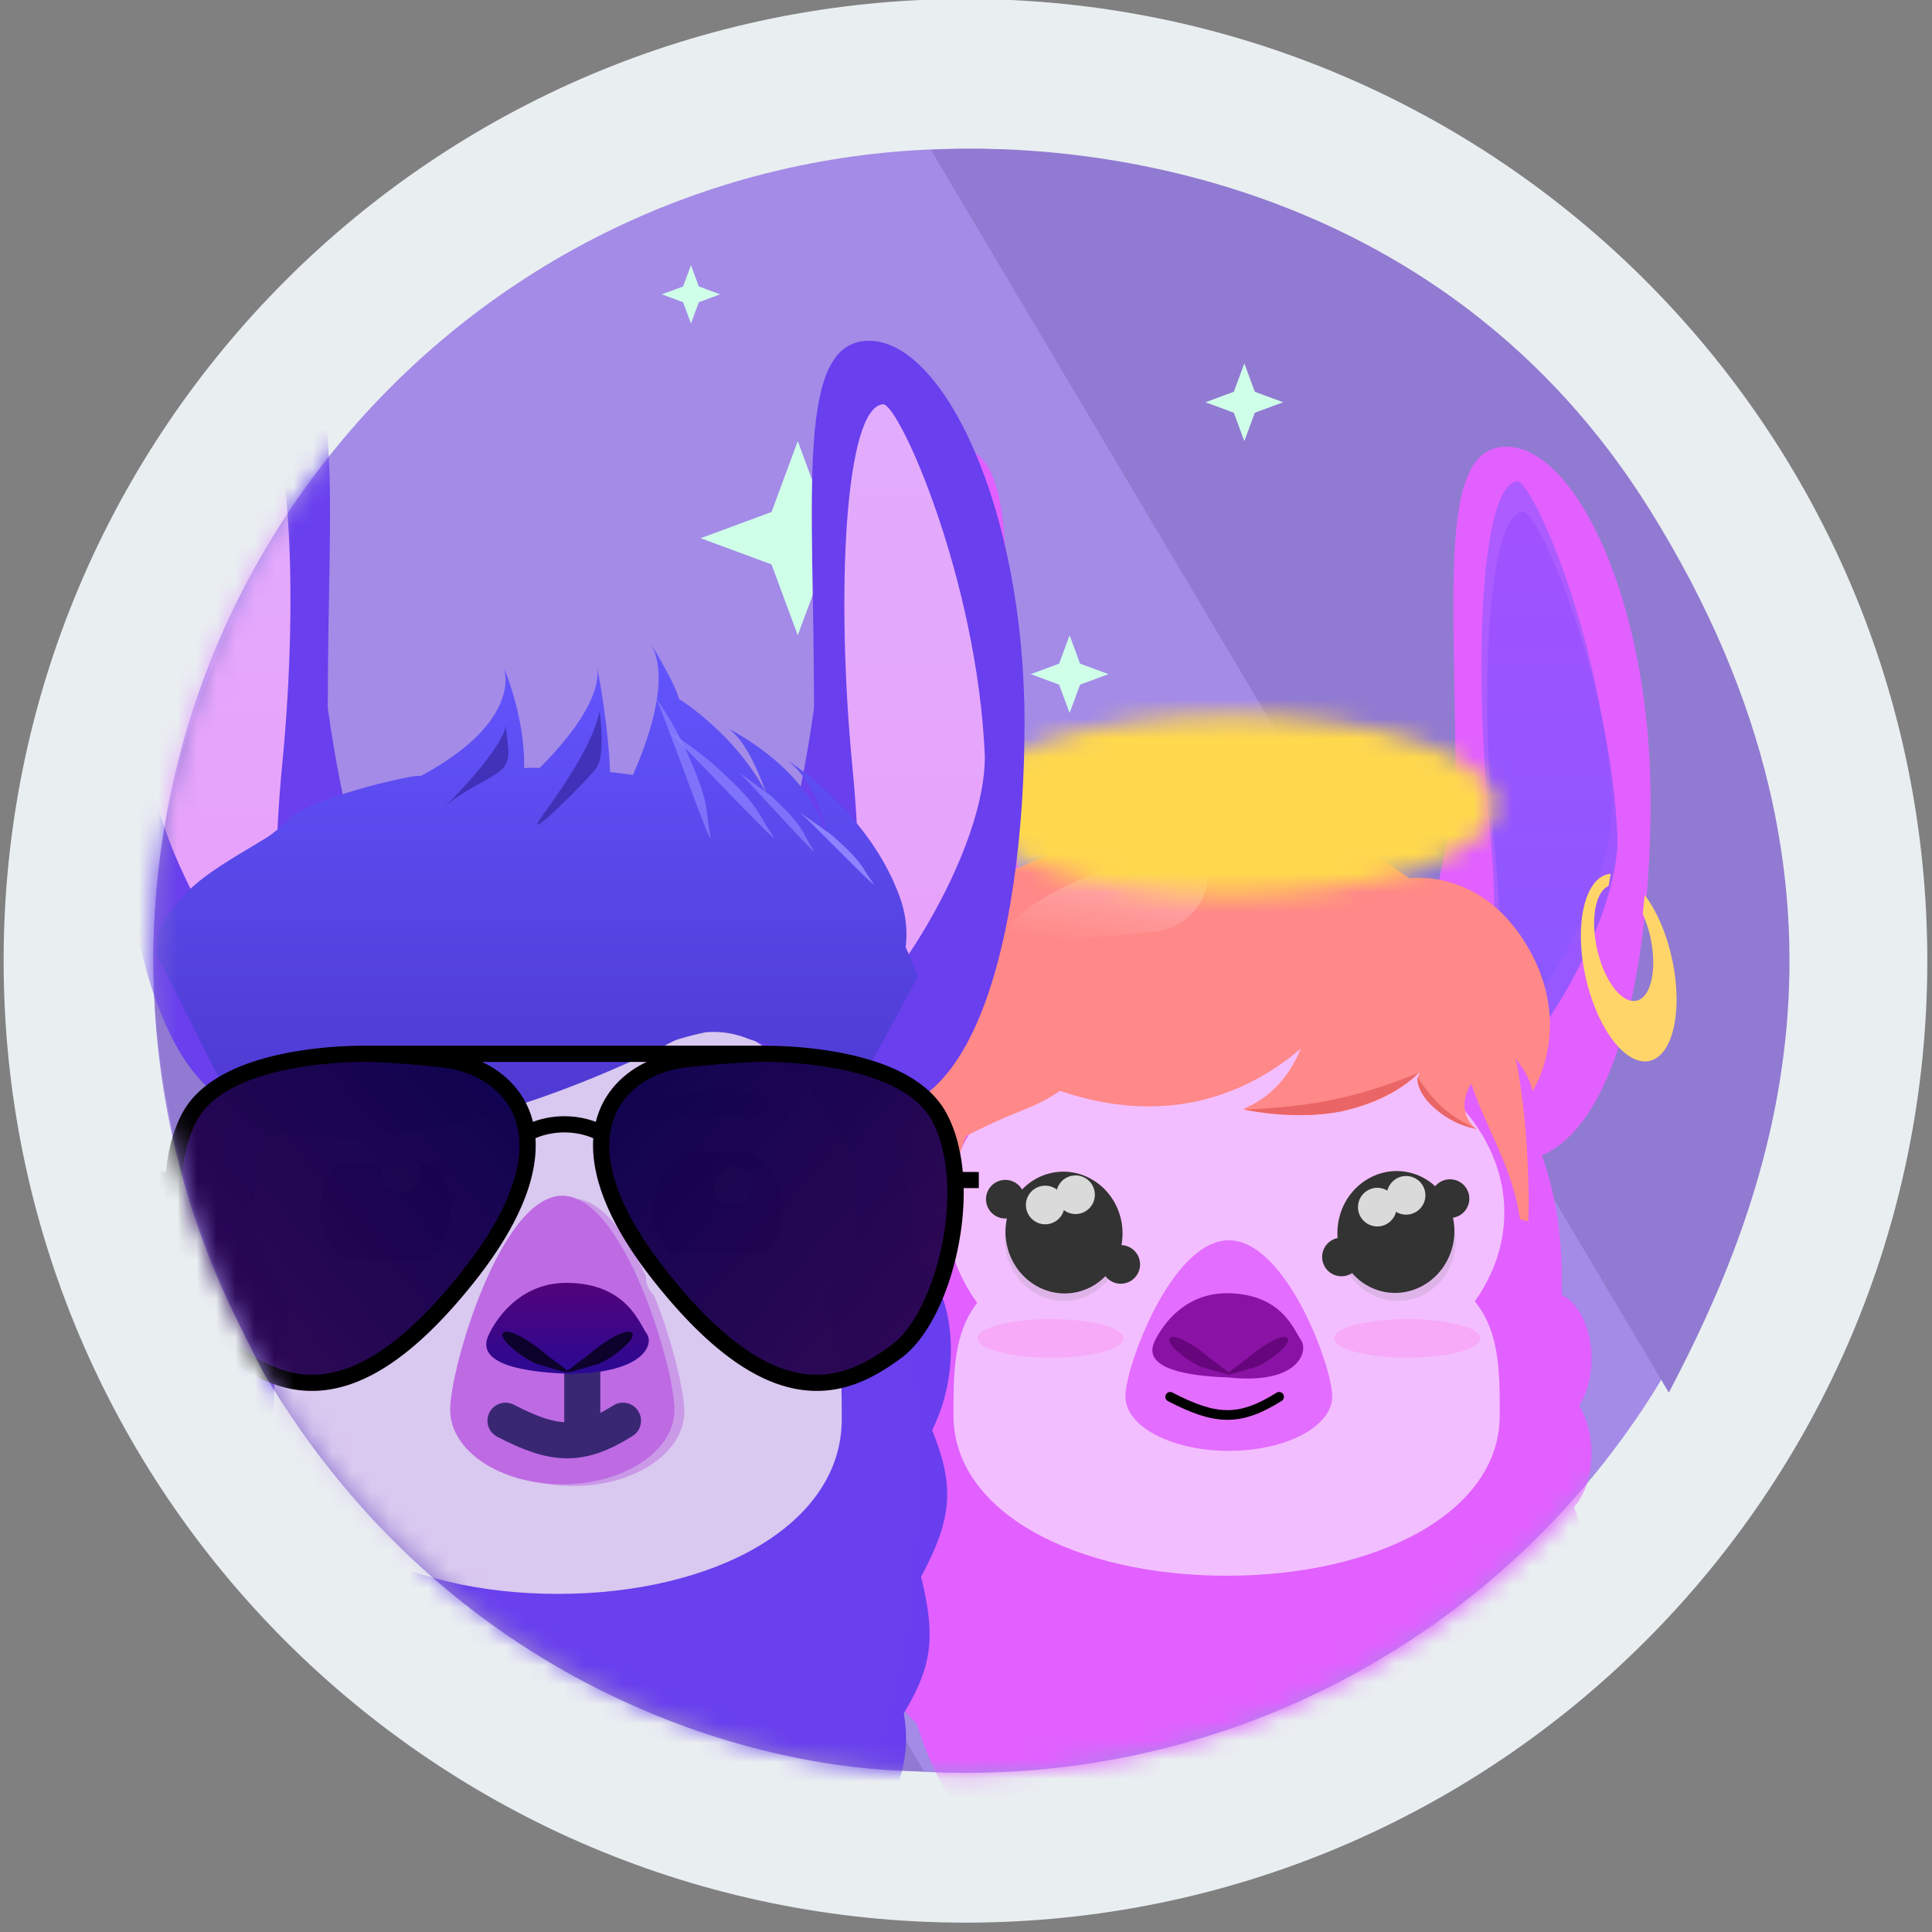 <svg xmlns="http://www.w3.org/2000/svg" xmlns:xlink="http://www.w3.org/1999/xlink" width="100" height="100" viewBox="0 0 100 100"><rect x="0" y="0" width="100" height="100" fill="#808080" stroke="none"/><defs><linearGradient id="c" x1="50%" x2="50%" y1="0%" y2="100%"><stop offset="0%" stop-color="#9F50FF"/><stop offset="100%" stop-color="#7F58FF"/></linearGradient><linearGradient id="d" x1="50%" x2="50%" y1="0%" y2="100%"><stop offset="0%" stop-color="#9F50FF"/><stop offset="100%" stop-color="#7F58FF"/></linearGradient><linearGradient id="e" x1="67.856%" x2="67.825%" y1="-52.041%" y2="136.872%"><stop offset="0%" stop-color="#2D0047"/><stop offset="100%" stop-color="#34312F"/></linearGradient><linearGradient id="j" x1="43.259%" x2="10.568%" y1="8.077%" y2="74.929%"><stop offset="0%" stop-color="#FFF"/><stop offset="100%" stop-color="#FFF" stop-opacity="0"/></linearGradient><linearGradient id="s" x1="50.001%" x2="50.001%" y1="0%" y2="100%"><stop offset="0%" stop-color="#E2ACFC"/><stop offset="100%" stop-color="#E8A1FB"/></linearGradient><linearGradient id="t" x1="50%" x2="50%" y1="0%" y2="100%"><stop offset="0%" stop-color="#E2ACFC"/><stop offset="100%" stop-color="#E99FFB"/></linearGradient><linearGradient id="u" x1="50.056%" x2="50.056%" y1="0%" y2="101.267%"><stop offset="0%" stop-color="#530379"/><stop offset="100%" stop-color="#2A0993"/></linearGradient><linearGradient id="v" x1="50%" x2="50%" y1="0%" y2="100%"><stop offset="0%" stop-color="#6355FF"/><stop offset="100%" stop-color="#4C37CC"/></linearGradient><linearGradient id="w" x1="148.549%" x2="-13.653%" y1="-28.333%" y2="99.099%"><stop offset="9.896%" stop-color="#02004B"/><stop offset="100%" stop-color="#330854"/></linearGradient><linearGradient id="x" x1="-48.548%" x2="113.653%" y1="-28.333%" y2="99.099%"><stop offset="9.896%" stop-color="#02004B"/><stop offset="100%" stop-color="#330854"/></linearGradient><circle id="f" cx="28.805" cy="28.297" r="27.985"/><circle id="h" cx="28.805" cy="28.297" r="27.985"/><circle id="k" cx="28.805" cy="28.297" r="27.985"/><circle id="o" cx="28.805" cy="28.297" r="27.985"/><circle id="q" cx="42.276" cy="42.033" r="42.033"/><ellipse id="a" cx="42.276" cy="41.098" rx="42.033" ry="41.098"/><ellipse id="m" cx="13.949" cy="4.954" rx="13.636" ry="4.634"/></defs><g fill="none" fill-rule="evenodd"><path fill="#A38BE7" fill-rule="nonzero" stroke="#E9EEF1" stroke-width="9.901" d="M49.973 94.565c24.761 0 44.834-20.073 44.834-44.834 0-24.762-20.073-44.835-44.834-44.835-24.762 0-44.835 20.073-44.835 44.835 0 24.761 20.073 44.834 44.835 44.834Z"/><path fill="#A38BE7" fill-rule="nonzero" stroke="#E9EEF1" stroke-width="5.604" d="M49.973 94.565c24.761 0 44.834-20.073 44.834-44.834 0-24.762-20.073-44.835-44.834-44.835-24.762 0-44.835 20.073-44.835 44.835 0 24.761 20.073 44.834 44.835 44.834Z"/><path fill="#917AD1" fill-rule="nonzero" d="M47.828 91.68 12.15 31.883C9.638 37.41 3.343 51.48 13.658 71.078c9.547 16.08 25.125 20.602 34.17 20.602ZM86.377 72.08 48.187 7.76C56.73 7.259 74.82 9.47 85.372 26.354c12.563 20.1 6.03 36.18 1.005 45.728Z"/><path fill="#D0FFE9" fill-rule="nonzero" d="M41.292 22.832 42.65 26.5l3.667 1.357-3.667 1.358-1.358 3.667-1.357-3.667-3.668-1.358 3.668-1.357zM55.362 32.884l.543 1.467 1.467.542-1.467.543-.543 1.468-.543-1.468-1.467-.543 1.467-.542zM64.406 18.81l.543 1.468 1.467.542-1.467.543-.543 1.468-.543-1.468-1.467-.543 1.467-.542zM15.664 49.804l.95 2.567 2.568.95-2.568.95-.95 2.568-.95-2.568-2.567-.95 2.567-.95zM78.98 31.713l.95 2.567 2.567.95-2.568.95-.95 2.568-.95-2.568-2.567-.95 2.567-.95zM49.834 80.115l.407 1.101 1.101.407-1.1.407-.408 1.1-.407-1.1-1.1-.407 1.1-.407zM18.68 66.89l.407 1.1 1.1.407-1.1.407-.407 1.101-.407-1.1-1.1-.408 1.1-.407zM34.76 79.953l.407 1.101 1.1.407-1.1.407-.408 1.101-.407-1.1-1.1-.408 1.1-.407zM77.974 64.035l.407 1.1 1.1.408-1.1.407-.407 1.1-.407-1.1-1.1-.407 1.1-.408zM37.775 41.926l.407 1.1 1.1.407-1.1.407-.407 1.101-.407-1.1-1.1-.408 1.1-.407zM81.995 47.793l.407 1.1 1.1.407-1.1.408-.407 1.1-.407-1.1-1.1-.408 1.1-.407zM35.764 13.727l.407 1.1 1.101.407-1.1.407-.408 1.101-.407-1.1-1.1-.408 1.1-.407z"/><g transform="translate(7.697 9.565)"><mask id="b" fill="#fff"><use xlink:href="#a"/></mask><g mask="url(#b)"><path fill="#E160FF" fill-rule="nonzero" d="M43.667 59.542c0 1.89-3.205 5.828-4.38 5.828-1.174 0-2.127-1.532-2.127-3.42 0-1.89.953-3.421 2.128-3.421 1.174 0 4.38-.876 4.38 1.013Z"/><path fill="#E160FF" fill-rule="nonzero" d="M43.667 64.437c0 1.89-3.205 5.827-4.38 5.827-1.175 0-2.127-1.531-2.127-3.42 0-1.89.952-3.42 2.127-3.42 1.175 0 4.38-.876 4.38 1.013ZM43.899 73.23c.56 1.803-1.33 6.528-2.452 6.883-1.12.354-2.483-.82-3.044-2.622-.56-1.802-.105-3.551 1.016-3.906 1.121-.354 3.92-2.157 4.48-.355Z"/><path fill="#5A5A5B" fill-rule="nonzero" d="M46.805 77.513c.56 1.803-1.33 6.528-2.451 6.883-1.121.354-2.484-.82-3.044-2.622s-.105-3.551 1.016-3.906c1.12-.355 3.92-2.157 4.48-.355Z"/><path fill="#E160FF" fill-rule="nonzero" d="M68.175 58.348c0 1.89 3.205 5.828 4.38 5.828 1.174 0 2.127-1.532 2.127-3.42 0-1.89-.953-3.421-2.128-3.421-1.174 0-4.38-.876-4.38 1.013Z"/><path fill="#E160FF" fill-rule="nonzero" d="M68.175 63.243c0 1.89 3.205 5.827 4.38 5.827 1.174 0 2.127-1.531 2.127-3.42 0-1.89-.953-3.42-2.127-3.42-1.175 0-4.38-.876-4.38 1.013ZM67.943 72.036c-.56 1.803 1.33 6.528 2.451 6.883 1.121.355 2.484-.82 3.044-2.622s.106-3.55-1.015-3.906c-1.121-.354-3.92-2.157-4.48-.355Z"/><path fill="#DDE8EF" fill-rule="nonzero" d="M64.502 76.32c-.56 1.802 1.33 6.527 2.451 6.882 1.121.355 2.484-.82 3.044-2.622s.105-3.551-1.016-3.906c-1.12-.354-3.92-2.157-4.48-.355Z"/><path fill="#E160FF" fill-rule="nonzero" d="M67.701 68.138c0 1.889 3.205 5.827 4.38 5.827 1.175 0 2.127-1.531 2.127-3.42 0-1.89-.952-3.421-2.127-3.421-1.175 0-4.38-.875-4.38 1.014ZM44.081 69.332c0 1.889-3.205 5.827-4.38 5.827-1.175 0-2.127-1.532-2.127-3.42 0-1.89.952-3.421 2.127-3.421 1.175 0 4.38-.875 4.38 1.014Z"/><path fill="#E160FF" d="M39.986 50.301c-4.237-1.633-5.783-10.517-5.783-18.404 0-10.309 3.895-18.339 7.458-18.339 2.914 0 2.83 4.887 2.702 12.302-.029 1.656-.06 3.437-.06 5.319.42 3.119 1.088 5.909 1.665 8.322.203.85.395 1.653.562 2.408 2.448-1.293 5.4-1.901 8.687-1.901 3.642 0 7.16.747 10.1 2.345.186-.881.413-1.833.657-2.852.577-2.413 1.245-5.203 1.664-8.322 0-1.882-.03-3.663-.059-5.319-.128-7.415-.212-12.302 2.701-12.302 3.564 0 7.46 8.03 7.46 18.339 0 7.788-1.509 16.549-5.626 18.34.661 1.851 1.026 3.973 1.026 6.382 0 1.32.043 2.764.088 4.288.355 11.94.855 28.763-18.011 28.763-17.964 0-17.02-15.252-16.29-27.019.133-2.168.26-4.218.26-6.032 0-2.38.278-4.482.799-6.318Z"/><path fill="#F3BEFF" d="M68.641 57.792c.977-1.383 1.526-2.945 1.526-4.599 0-5.67-6.462-10.267-14.433-10.267-7.972 0-14.434 4.597-14.434 10.267 0 1.685.57 3.275 1.582 4.678-1.227 1.576-1.227 3.609-1.227 5.827 0 5.011 6.33 8.297 14.138 8.297S69.93 68.71 69.93 63.698c0-2.255 0-4.318-1.29-5.906Z"/><path fill="#AC5CFF" fill-rule="nonzero" d="M75.728 32.262c0 5.253-5.96 13.405-6.356 12.07-.396-1.335.81-3.224 0-11.57-.81-8.345-.363-17.246 1.461-17.413.761-.07 4.542 8.401 4.895 16.913Z"/><path fill="url(#c)" fill-opacity=".8" fill-rule="nonzero" d="M48.882 20.751c0 5.254-5.96 13.406-6.356 12.07-.396-1.334.81-3.224 0-11.57-.81-8.345-.363-17.245 1.461-17.412.762-.07 4.542 8.4 4.895 16.912Z" transform="translate(27.144 13.077)"/><path fill="#AC5CFF" fill-rule="nonzero" d="M35.858 32.262c0 5.253 5.96 13.405 6.356 12.07.397-1.335-.81-3.224 0-11.57.81-8.345.364-17.246-1.46-17.413-.762-.07-4.543 8.401-4.896 16.913Z"/><path fill="url(#d)" fill-opacity=".8" fill-rule="nonzero" d="M8.4 21.378c0 5.253 5.96 13.405 6.356 12.07.397-1.335-.81-3.224 0-11.57.81-8.345.364-17.246-1.46-17.413-.762-.07-4.543 8.401-4.896 16.913Z" transform="translate(27.144 13.077)"/><path fill="#E36DFF" fill-rule="nonzero" d="M61.26 62.714c0 1.557-2.397 2.818-5.354 2.818-2.956 0-5.353-1.261-5.353-2.818 0-1.556 2.397-8.082 5.353-8.082 2.957 0 5.354 6.526 5.354 8.082Z"/><path stroke="url(#e)" stroke-width=".5" d="M28.883 47.778v2.818" transform="translate(27.144 13.077)"/><path stroke="#000" stroke-linecap="round" stroke-linejoin="round" stroke-width=".5" d="M52.871 62.734c2.345 1.218 3.585 1.287 5.638 0"/><path fill="#8A13A5" fill-rule="nonzero" d="M55.892 57.372c2.778.056 3.388 1.911 3.759 2.442.37.531-.085 2.309-3.76 1.919-2.824-.098-4.368-.669-3.84-1.832 0 0 1.062-2.584 3.84-2.529Z"/><path fill="#67067C" fill-rule="nonzero" d="M58.958 59.724c.184.343-1.189 1.325-1.661 1.465-.673.2-1.437.448-1.474.38-.037-.07.716-.552 1.264-1.013.548-.462 1.686-1.175 1.87-.832Z"/><path fill="#67067C" fill-rule="nonzero" d="M52.838 59.724c-.184.343 1.189 1.325 1.661 1.465.673.2 1.437.448 1.474.38.037-.07-.716-.552-1.264-1.013-.548-.462-1.686-1.175-1.87-.832Z"/><g transform="translate(27.144 23.407)"><mask id="g" fill="#fff"><use xlink:href="#f"/></mask><g fill-rule="nonzero" mask="url(#g)"><g transform="translate(14.945 27.032)"><path fill="#8C8C8C" fill-opacity=".2" d="M8.18 3.438c.413 1.691-.566 3.394-2.187 3.804-1.621.41-3.27-.63-3.684-2.322-.413-1.692.566-3.395 2.187-3.804 1.621-.41 3.27.63 3.684 2.322ZM25.47 3.438c.413 1.691-.566 3.394-2.187 3.804-1.62.41-3.27-.63-3.684-2.322-.413-1.692.566-3.395 2.187-3.804 1.621-.41 3.27.63 3.684 2.322Z"/><path fill="#333" d="M19.533 3.025c-.415 1.693.562 3.396 2.182 3.804 1.62.408 3.269-.634 3.683-2.327.415-1.693-.562-3.396-2.181-3.804-1.62-.408-3.27.634-3.684 2.327ZM8.222 3.052c.414 1.692-.566 3.395-2.187 3.804-1.62.41-3.27-.63-3.683-2.322C1.938 2.843 2.917 1.14 4.539.73c1.62-.41 3.27.63 3.683 2.322Z"/><circle cx="21.503" cy="2.477" r="1" fill="#DADADA" transform="rotate(13.787 21.503 2.477)"/><circle cx="22.993" cy="1.866" r="1" fill="#DADADA" transform="rotate(13.787 22.993 1.866)"/><circle cx="4.315" cy="2.366" r="1" fill="#DADADA" transform="rotate(-13.787 4.315 2.366)"/><circle cx="5.884" cy="1.835" r="1" fill="#DADADA" transform="rotate(-13.787 5.884 1.835)"/><circle cx="19.648" cy="5.056" r="1" fill="#333" transform="rotate(-30.943 19.648 5.056)"/><circle cx="25.267" cy="2.036" r="1" fill="#333" transform="rotate(-30.943 25.267 2.036)"/><circle cx="8.225" cy="5.442" r="1" fill="#333" transform="scale(-1 1) rotate(-30.943 0 35.156)"/><circle cx="2.248" cy="2.066" r="1" fill="#333" transform="scale(-1 1) rotate(-30.943 0 10.19)"/><ellipse cx="4.594" cy="9.271" fill="#FF7BE2" fill-opacity=".3" rx="3.786" ry="1"/><ellipse cx="23.053" cy="9.271" fill="#FF7BE2" fill-opacity=".3" rx="3.786" ry="1"/></g></g></g><g transform="translate(27.144 23.407)"><mask id="i" fill="#fff"><use xlink:href="#h"/></mask><g fill-rule="nonzero" mask="url(#i)"><path fill="#F88" d="M12.119 18.374c-1.174.27-1.674.232-1.674.232s1.484 1.883 3.4 2.719c-1.274 2.817-1.343 6.226-1.343 6.226s.32-.333 1.197-.89c-.03.47-.056.948-.076 1.442a24.875 24.875 0 0 0-.007 2.137 3.01 3.01 0 0 1 .432-.108 18.803 18.803 0 0 1 1.125-4.31 34.399 34.399 0 0 1 3.047-1.38 9.025 9.025 0 0 0 1.805-.953c5.856 1.994 10.013-.091 12.466-2.188-1.16 2.833-3.328 3.116-2.908 3.159 0 0 5.576 1.402 9.083-1.945-.586.91.978 2.429 2.934 2.968 0 0-1.223-.81-.287-2.377.776 2.377 2.128 4.29 2.517 7.036.148.027.29.068.431.116.025-.628.027-1.34.003-2.154-.07-2.355-.28-4.433-.645-6.258.782.959.858 1.678.858 1.678s2.186-3.332-.238-7.477c-2.423-4.145-6.118-3.553-6.118-3.553-1.417-.955-2.855-1.909-2.855-1.909s.058.327.16.822C30.4 9.324 28.867 7.8 28.867 7.8s.03.857.204 2.145a19.571 19.571 0 0 0-2.289-.132c-7.869 0-11.47 4.89-13.034 2.3 0 0-.682 1.66 1.696 3.901-3.276-.272-4.356-2.493-4.356-2.493s-1.003 2.15 1.032 4.854Z"/><path fill="url(#j)" fill-opacity=".3" d="M9.83 8.253c-7.588.58 3.263-5.009 6.24-4.54 2.504.396 1.211 3.791-1.31 4.059-1.916.203-3.85.398-4.93.481Z" transform="translate(10.219 7.472)"/><path fill="#EA6565" d="M38.52 22.593c-3.323 1.295-5.278 1.682-8.913 1.872 0 0 3.03.624 5.347 0 2.614-.704 3.566-1.872 3.566-1.872ZM38.52 22.772c.946 1.405 1.637 2.014 3.03 2.674 0 0-.98-.09-2.05-.98-1.07-.892-.98-1.694-.98-1.694Z"/><path fill="#FF9797" d="M11.782 15.107c-.417-.504-.713-1.515-.713-1.515s.882 1.045 1.604 1.515c.786.511 2.229.891 2.229.891s-.695.28-1.16.268c-.888-.026-1.393-.474-1.96-1.159ZM13.743 12.077s.009.038.027.101c.065.152.287.449 1.042.7.166.056.268.358.268.358s-.392.073-.624 0c-.385-.123-.612-.798-.686-1.058-.027-.063-.027-.101-.027-.101Z"/></g></g><g transform="translate(27.144 23.407)"><mask id="l" fill="#fff"><use xlink:href="#k"/></mask><g mask="url(#l)"><g transform="translate(14.945 3.736)"><mask id="n" fill="#fff"><use xlink:href="#m"/></mask><path fill="#FFD84E" fill-rule="nonzero" d="M18.292 4.954c0-3.35 2.012-5.128 2.4-5.44.474-.38.59-.313-.091-.082-1.27.432-3.622.864-6.652.864V18.88c4.502 0 8.968-.606 12.633-1.851 1.786-.607 3.899-1.538 5.752-3.028 1.769-1.421 4.544-4.418 4.544-9.048H18.292ZM13.95.296c-3.03 0-5.381-.432-6.652-.864-.681-.231-.565-.299-.091.082.388.312 2.4 2.09 2.4 5.44H-8.98c0 4.63 2.775 7.627 4.544 9.048 1.854 1.49 3.967 2.42 5.753 3.028 3.665 1.245 8.13 1.851 12.632 1.851V.296ZM9.606 4.954c0 3.35-2.012 5.128-2.4 5.44-.474.38-.59.313.091.082 1.27-.432 3.623-.863 6.652-.863V-8.973c-4.501 0-8.967.606-12.632 1.851-1.786.607-3.9 1.538-5.753 3.028C-6.205-2.674-8.98.324-8.98 4.954H9.606Zm4.343 4.659c3.03 0 5.381.43 6.652.863.681.231.565.299.092-.082-.389-.312-2.4-2.09-2.4-5.44h18.585c0-4.63-2.775-7.627-4.544-9.048-1.853-1.49-3.966-2.42-5.752-3.028-3.665-1.245-8.131-1.851-12.633-1.851V9.613Z" mask="url(#n)"/></g></g></g><g transform="translate(27.144 23.407)"><mask id="p" fill="#fff"><use xlink:href="#o"/></mask><g fill="#FFD56A" mask="url(#p)"><path d="M9.16 12.888c.676.29.943 1.693.596 3.254-.367 1.65-1.281 2.85-2.042 2.68-.762-.17-1.081-1.644-.715-3.293.097-.434.232-.838.392-1.193l-.099-.984c-.594.784-1.11 1.932-1.405 3.26-.593 2.669-.076 5.054 1.156 5.328 1.231.274 2.71-1.667 3.304-4.335.594-2.669.077-5.054-1.155-5.328a1.093 1.093 0 0 0-.143-.022l.112.633ZM48.419 12.888c-.675.29-.943 1.693-.596 3.254.367 1.65 1.282 2.85 2.043 2.68.761-.17 1.08-1.644.714-3.293a6.21 6.21 0 0 0-.391-1.193l.098-.984c.595.784 1.11 1.932 1.405 3.26.594 2.669.076 5.054-1.155 5.328-1.232.274-2.711-1.667-3.305-4.335-.593-2.669-.076-5.054 1.155-5.328.048-.01.095-.018.143-.022l-.111.633Z"/></g></g></g></g><g transform="translate(7.697 7.697)"><mask id="r" fill="#fff"><use xlink:href="#q"/></mask><g mask="url(#r)"><g transform="translate(-1.868 9.34)"><path fill="#693EEE" fill-rule="nonzero" d="M42.418 56.99c1.983-3.994.606-8.652-1.247-8.826-1.853-.174-1.013-.031-4.384-.305-3.371-.273-3.062 2.534-.225 7.26-3.528.208-3.382 1.905-.22 7.09-3.978.068-4.272 1.497-1.55 6.374-3.883-.12-2.941 10.459.414 11.239 3.06-.581 6.563-3.692 5.744-8.175 1.405-2.338 1.701-3.846.895-7.07 1.555-2.921 1.8-4.578.573-7.587ZM2.81 57.325c-1.983-3.994-.606-8.652 1.247-8.826 1.853-.173 1.013-.031 4.384-.305 3.371-.273 3.062 2.535.225 7.26 3.528.209 3.382 1.905.22 7.09 3.978.068 4.272 1.497 1.55 6.374 3.883-.12 2.941 10.46-.414 11.24-3.06-.582-6.563-3.693-5.744-8.176-1.405-2.338-1.701-3.846-.895-7.07-1.555-2.92-1.8-4.578-.573-7.587Z"/><path fill="#693FEE" fill-rule="nonzero" d="M41.531 48.584c0 12.576 3.614 35.647-19.33 35.647-22.945 0-17.288-23.07-17.288-35.647 0-12.576 7.176-17.915 17.288-17.915s19.33 5.34 19.33 17.915Z"/><path fill="#693FEE" fill-rule="nonzero" d="M47.2 20.38c0 11.118-2.85 24.072-11.301 19.004-5.34-1.689-1.062-8.868.406-19.778 0-11.117-.994-19.004 2.85-19.004 3.843 0 8.045 8.66 8.045 19.778Z"/><path fill="url(#s)" fill-rule="nonzero" d="M45.147 22.127c0 5.666-6.427 14.458-6.855 13.018-.427-1.44.874-3.478 0-12.478-.873-9.001-.392-18.6 1.576-18.78.822-.076 4.899 9.06 5.28 18.24Z"/><path fill="#693FEE" fill-rule="nonzero" d="M.243 20.38c0 11.118 2.85 24.072 11.3 19.004 5.34-1.689 1.063-8.868-.406-19.778 0-11.117.994-19.004-2.85-19.004C4.445.602.244 9.262.244 20.38Z"/><path fill="url(#t)" fill-rule="nonzero" d="M1.933 21.886c0 5.666 6.427 14.458 6.855 13.018.427-1.44-.874-3.478 0-12.478.873-9.001.391-18.6-1.576-18.78-.821-.076-4.899 9.06-5.28 18.24Z"/><ellipse cx="22.905" cy="45.116" fill="#D9C8EF" fill-rule="nonzero" rx="15.567" ry="11.073"/><path fill="#D9C8EF" fill-rule="nonzero" d="M37.74 56.427c0 5.458-6.579 9.036-14.694 9.036-8.116 0-14.695-3.578-14.695-9.036 0-5.457 0-9.881 14.695-9.881S37.74 50.97 37.74 56.427Z"/><path fill="#BD6AE3" fill-opacity=".5" fill-rule="nonzero" d="M29.59 56.035c0 2.122-2.571 3.842-5.743 3.842-3.171 0-5.743-1.72-5.743-3.842 0-2.123 2.572-11.022 5.743-11.022 3.172 0 5.743 8.9 5.743 11.022Z"/><path fill="#BD6AE3" fill-rule="nonzero" d="M29.082 55.93c0 2.132-2.6 3.86-5.806 3.86s-5.805-1.728-5.805-3.86c0-2.133 2.6-11.075 5.805-11.075 3.207 0 5.806 8.942 5.806 11.075Z"/><path stroke="#392773" stroke-width="1.868" d="M24.31 53.795v3.716"/><path stroke="#392773" stroke-linecap="round" stroke-linejoin="round" stroke-width="1.868" d="M20.336 56.499c2.528 1.313 3.866 1.388 6.08 0"/><path fill="url(#u)" fill-rule="nonzero" d="M23.593 49.364c2.996.06 3.654 2.061 4.054 2.634.4.572-.218 2.07-4.054 2.07-3.047-.107-4.712-.723-4.143-1.976 0 0 1.146-2.788 4.143-2.728Z"/><path fill="#0C022C" fill-rule="nonzero" d="M26.9 51.985c.2.37-1.28 1.43-1.79 1.58-.726.215-1.55.483-1.59.409-.04-.074.772-.594 1.363-1.092.59-.498 1.819-1.267 2.018-.897Z"/><path fill="#0C022C" fill-rule="nonzero" d="M20.192 51.985c-.199.37 1.282 1.43 1.791 1.58.726.215 1.55.483 1.59.409.04-.074-.772-.594-1.363-1.092-.59-.498-1.819-1.267-2.018-.897Z"/><path fill="#554A76" fill-opacity=".2" fill-rule="nonzero" d="M34.476 45.81c.214 1.867-1.063 3.557-2.852 3.777-1.79.22-3.415-1.115-3.63-2.98-.214-1.866 1.063-3.557 2.852-3.777 1.79-.22 3.415 1.115 3.63 2.98Z"/><path fill="#2C224E" fill-rule="nonzero" d="M34.726 45.56a3.41 3.41 0 0 1-3.404 3.377 3.347 3.347 0 0 1-3.352-3.378 3.41 3.41 0 0 1 3.404-3.378 3.347 3.347 0 0 1 3.352 3.378Z"/><path fill="#554A76" fill-opacity=".2" fill-rule="nonzero" d="M17.247 45.81c.214 1.867-1.063 3.557-2.852 3.777-1.79.22-3.415-1.115-3.63-2.98-.214-1.866 1.063-3.557 2.852-3.777 1.79-.22 3.415 1.115 3.63 2.98Z"/><path fill="#2C224E" fill-rule="nonzero" d="M17.503 45.56a3.41 3.41 0 0 1-3.404 3.377 3.347 3.347 0 0 1-3.352-3.378 3.41 3.41 0 0 1 3.404-3.378 3.347 3.347 0 0 1 3.352 3.378Z"/><circle cx="14.925" cy="43.668" r="1" fill="#FEFEFE" fill-rule="nonzero" transform="rotate(-13.787 14.925 43.668)"/><circle cx="32.153" cy="44.35" r="1" fill="#FEFEFE" fill-rule="nonzero" transform="rotate(-13.787 32.153 44.35)"/><path fill="#D9C8EF" fill-rule="nonzero" d="M17.81 49.436c0-.664-.54-1.203-1.204-1.203h-5.363c-.664 0-1.203.539-1.203 1.203 0 .561.387 1.048.939 1.151.825.156 2.033.348 2.946.348.912 0 2.12-.192 2.946-.348.551-.103.939-.59.939-1.15ZM35.376 49.101c0-.664-.54-1.203-1.204-1.203H28.81c-.664 0-1.203.539-1.203 1.203 0 .561.387 1.047.939 1.151.825.155 2.033.348 2.946.348.913 0 2.12-.193 2.946-.348.551-.104.939-.59.939-1.15ZM10.377 41.916c0-.615.498-1.113 1.113-1.113h6.22c.614 0 1.112.498 1.112 1.113 0 .53-.376.988-.9 1.074-.896.149-2.285.346-3.323.346-1.037 0-2.426-.197-3.322-.346a1.082 1.082 0 0 1-.9-1.074ZM27.269 41.238c0-.615.498-1.113 1.112-1.113h6.22c.615 0 1.113.498 1.113 1.113 0 .53-.376.988-.9 1.074-.896.149-2.285.347-3.323.347-1.037 0-2.426-.198-3.322-.347a1.082 1.082 0 0 1-.9-1.074Z"/><path fill="url(#v)" fill-rule="nonzero" d="M3.64 29.373c-.784.907-1.37 1.46-1.37 2.965L6.368 40.5c.65.57 1.458.963 2.343 1.116 7.254 1.25 16.47-2.827 20.292-4.75.066-.033.134-.058.2-.088a16.7 16.7 0 0 1 1.482-.382 4.7 4.7 0 0 1 2.1.29 6.267 6.267 0 0 0 1.809.408c.043.05.088.096.128.15.776 1.066 2.015 3.145 2.568 4.372l4.391-8.097a15.686 15.686 0 0 0-.634-1.524 5.528 5.528 0 0 0-.288-2.554c-1.576-4.448-5.804-7.102-5.804-7.102 1.386 1.118 1.85 2.85 2.006 3.979a.96.96 0 0 0-.034-.016c-.756-3.562-5.129-5.66-5.129-5.66.806.458 1.508 1.914 2.038 3.384-1.623-3.113-4.524-4.886-4.524-4.886-.168-.708-1.131-2.326-1.445-2.842.946 1.684.013 4.614-.936 6.777a35.24 35.24 0 0 0-1.183-.148c-.098-2.585-.667-5.42-.667-5.42.238 1.713-1.78 4.008-2.978 5.204-.168-.002-.33-.01-.502-.011l-.301.02c.052-2.67-1.056-5.212-1.056-5.212s1.112 2.707-4.27 5.607c-.191.008-.361.02-.481.043a28.837 28.837 0 0 0-5.106 1.455c-1.24.482-1.517 1.153-2.503 1.759-1.486.912-3.26 1.866-4.243 3Z"/><path fill="#170862" fill-opacity=".4" fill-rule="nonzero" d="M25.212 19.765c-.338 1.562-1.543 3.456-2.922 5.351-1.377 1.895 2.412-1.895 2.756-2.412.344-.516.303-1.689.166-2.94ZM20.352 20.55c-.338 1.562-4.055 5.038-3.101 4.134.953-.903 2.664-1.507 3.008-2.024.344-.517.23-.86.093-2.11Z"/><path fill="#8D83FF" fill-rule="nonzero" d="M35.542 24.987c.527.43 4.27 4.306 3.818 3.677-.474-.659-.471-.791-.907-1.292-.425-.488-1.265-1.213-1.265-1.213l-1.646-1.172a.285.285 0 0 0-.052-.037l.052.037Z"/><path fill="#8D83FF" fill-rule="nonzero" d="M32.387 22.918c.54.464 4.315 4.715 3.87 4.013-.464-.735-.45-.89-.887-1.443-.425-.539-1.282-1.324-1.282-1.324l-1.701-1.246a.26.26 0 0 0-.054-.04l.054.04ZM28.71 20.81c.322.139 6.126 6.372 5.466 5.404-.66-.967-.65-1.166-1.262-1.898-.598-.714-1.786-1.766-1.786-1.766s-1.336-1.162-2.417-1.74Z" opacity=".7"/><path fill="#8D83FF" fill-rule="nonzero" d="M28.107 19.094c.238.256 3.048 8.297 2.832 7.146-.215-1.151-.126-1.33-.393-2.246-.26-.893-.925-2.335-.925-2.335s-.756-1.6-1.514-2.565Z" opacity=".7"/><path fill="#4B339D" fill-rule="nonzero" d="M27.606 40.467c0-.25.167-.469.408-.531 2.52-.655 4.094-.639 6.612.001a.548.548 0 0 1 .412.532.562.562 0 0 1-.66.55c-2.291-.398-3.82-.406-6.11-.003a.563.563 0 0 1-.662-.55Z"/><path fill="url(#w)" fill-opacity=".99" fill-rule="nonzero" d="M3.063 44.046c0 3.438 2.187 10.319 7.205 10.319 5.018 0 11.253-7.884 11.253-11.321 0-3.892-3.437-5.602-8.455-5.602-6.014-.354-10.003 3.167-10.003 6.604Z"/><path fill="url(#x)" fill-opacity=".99" fill-rule="nonzero" d="M43.732 44.046c0 3.438-2.187 10.319-7.205 10.319-5.018 0-11.253-7.884-11.253-11.321 0-3.892 3.437-5.602 8.455-5.602 6.013-.354 10.003 3.167 10.003 6.604Z"/><path fill="#000" fill-rule="nonzero" d="M44.005 43.623c-.11-1.174-.397-2.223-.862-3.069-.771-1.404-2.401-2.403-4.846-2.97-1.865-.433-3.7-.498-4.627-.498H13.094c-.927 0-2.761.065-4.627.498-2.444.567-4.075 1.566-4.845 2.97-.48.875-.754 1.935-.857 3.069h-.833v.837h.789c-.066 3.485 1.324 7.399 3.213 8.785 1.152.846 2.574 1.711 4.384 1.711 2.62 0 5.35-1.822 8.347-5.57 1.74-2.176 2.628-3.974 3.004-5.434.203-.788.258-1.477.217-2.075.443-.19.954-.3 1.496-.3.544 0 1.054.11 1.497.3-.04.598.014 1.287.217 2.075.377 1.46 1.264 3.258 3.005 5.434 2.996 3.748 5.727 5.57 8.346 5.57 1.81 0 3.233-.865 4.385-1.711 1.286-.945 2.407-3.127 2.925-5.695.216-1.072.312-2.115.293-3.09h.784v-.837h-.83Zm-23.206.33c-.375 1.306-1.21 2.927-2.797 4.913-2.826 3.535-5.34 5.254-7.684 5.254-1.564-.001-2.84-.783-3.881-1.547-1.108-.814-2.128-2.85-2.6-5.187-.204-1.01-.294-2-.274-2.926.007-.285.024-.565.05-.837.104-1.031.356-1.948.75-2.668 1.585-2.885 7.55-3.031 8.73-3.031.253 0 1.83.052 3.94.286 1.759.194 3.15 1.12 3.72 2.476a3.785 3.785 0 0 1 .285 1.19c.015.165.02.34.016.523a6.139 6.139 0 0 1-.255 1.553Zm4.212-2.923a4.649 4.649 0 0 0-1.628-.29 4.66 4.66 0 0 0-1.628.29 4.504 4.504 0 0 0-.22-.667c-.45-1.066-1.302-1.91-2.411-2.434h8.518c-1.11.523-1.962 1.368-2.411 2.434a4.52 4.52 0 0 0-.22.667Zm17.918 6.355c-.472 2.338-1.493 4.374-2.6 5.188-1.042.764-2.317 1.546-3.882 1.546-2.345 0-4.858-1.719-7.684-5.254-1.587-1.985-2.42-3.606-2.797-4.913a6.177 6.177 0 0 1-.254-1.555 4.758 4.758 0 0 1 .078-.982 3.79 3.79 0 0 1 .221-.73c.572-1.357 1.962-2.282 3.72-2.477 2.112-.234 3.688-.285 3.94-.285 1.18 0 7.146.145 8.73 3.03.395.72.647 1.637.75 2.669.028.271.044.55.05.837.02.926-.07 1.917-.272 2.926Z"/></g></g></g></g></svg>
